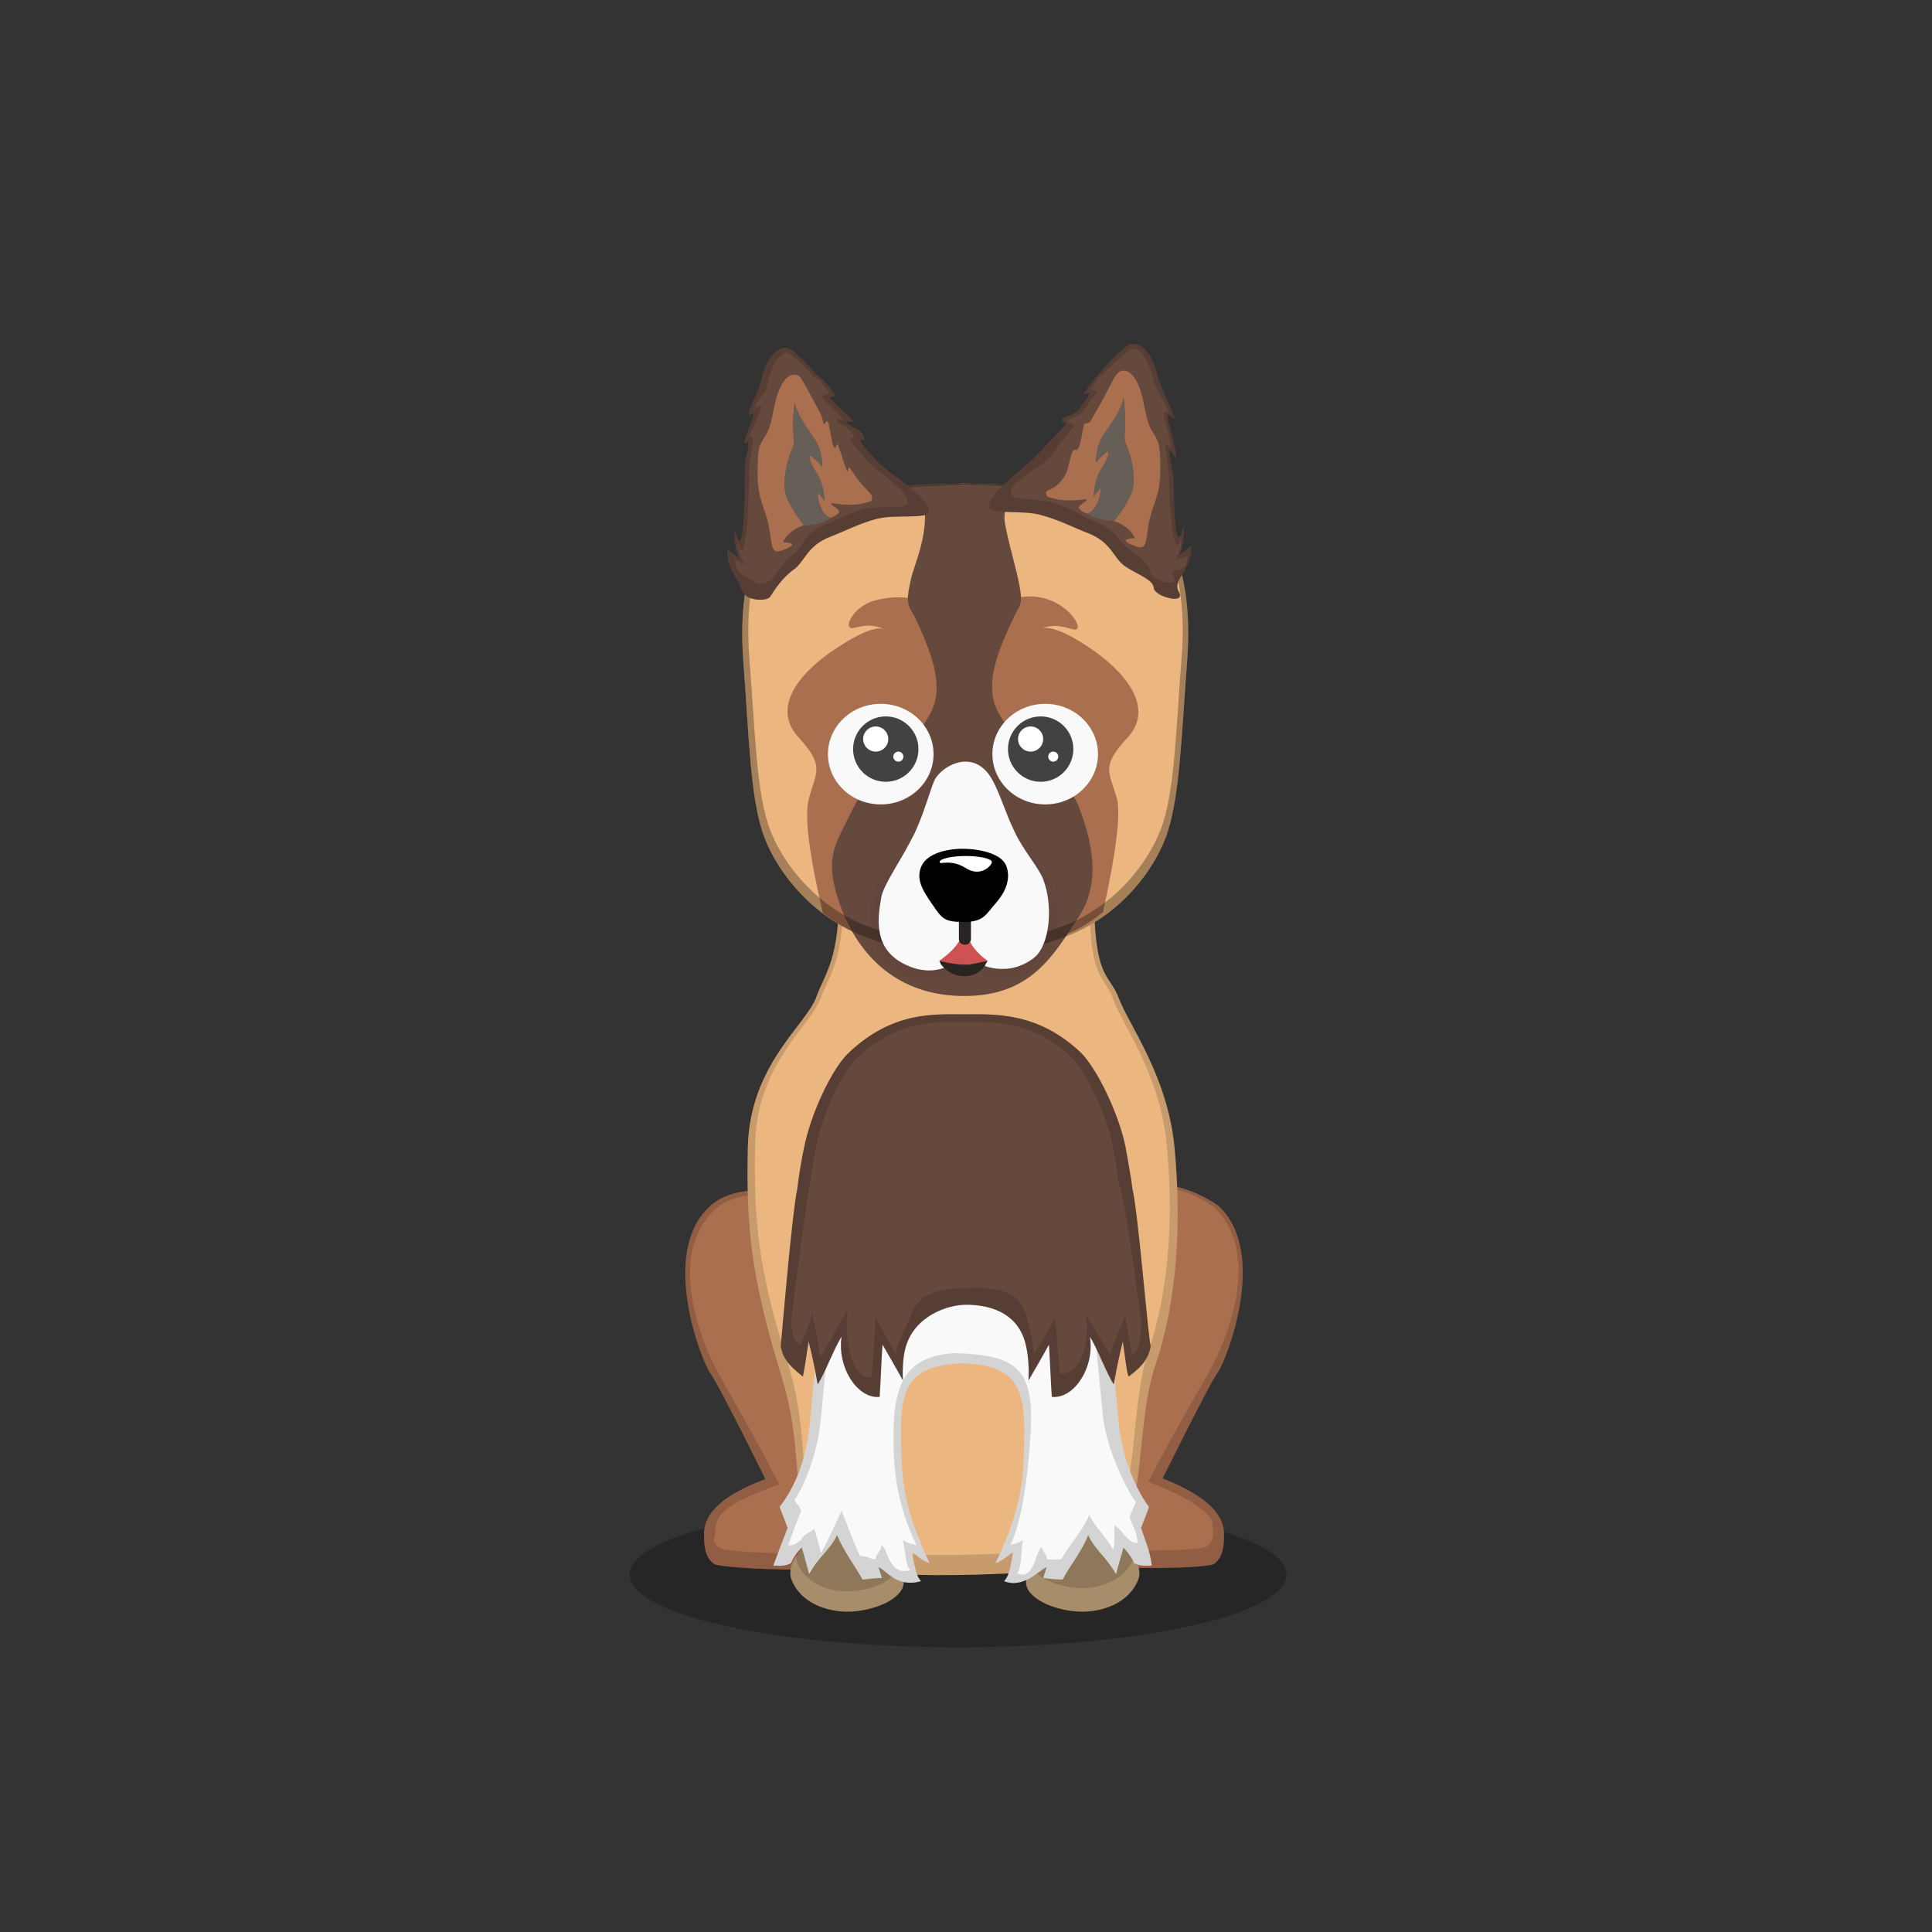 ﻿<?xml version="1.0" encoding="utf-8"?><!DOCTYPE svg PUBLIC "-//W3C//DTD SVG 1.1//EN" "http://www.w3.org/Graphics/SVG/1.1/DTD/svg11.dtd"><svg x="0" y="0" width="340px" height="340px" viewBox="0, 0, 340, 340" preserveAspectRatio="xMidYMid" font-size="0" id="a" enable-background="new 0 0 340 340" xmlns="http://www.w3.org/2000/svg" xmlns:xlink="http://www.w3.org/1999/xlink" xmlns:xml="http://www.w3.org/XML/1998/namespace" version="1.1"><rect x="0" y="0" width="340" height="340" fill="#333333" stroke="none"/><g id="b" fill="#000"><g id="c"><g transform="translate(0, 0) translate(0, 224)" id="d"><ellipse cx="168.6" cy="53.1" rx="57.8" ry="12.8" fill-opacity="0.25" id="e" /></g><g id="f"><g transform="translate(112.2, 105.4) translate(22, 133)" id="g" /><g transform="translate(127.7, 273.3) scale(1) translate(-127.7, -273.3) translate(91.5, 85.9) translate(29, 124)" id="h"><g transform="translate(24, 34) scale(-1, 1) translate(-24, -34)" id="i"><path d="M1 25.2 C1 9.7 33.1 -7.2 43.6 2.4 C52.6 10.7 44.9 29.8 43.6 31.6 C42.7 32.8 39.4 39.1 33.8 50.4 C41.1 53.1 44.6 56.3 44.6 60 C44.6 61.7 44.6 64 42.9 65.3 C41.6 66.3 15.5 67.3 14.1 64.5 C15.9 40.5 1 40.8 1 25.2 z" id="j" fill="#AA6F4F" /><path d="M1 25.2 C1 9.7 33.1 -7.2 43.6 2.4 C52.6 10.7 44.9 29.8 43.6 31.6 C42.7 32.8 39.4 39.1 33.8 50.4 C41.1 53.1 44.6 56.3 44.6 60 C44.6 61.7 44.6 64 42.9 65.3 C41.6 66.3 15.5 67.3 14.1 64.5 C15.9 40.5 1 40.8 1 25.2 z M2.3 24.6 C2.3 39.3 17.6 39 15.9 61.7 C17.2 64.3 40.8 63.5 41.9 62.5 C43.5 61.3 42.6 60.9 42.6 59.3 C42.6 55.7 38.2 53.9 31.4 51.3 C36.8 40.6 42.5 31.5 43.7 28.5 C45 25.3 51.2 10.8 42.6 2.9 C32.6 -6 2.3 10 2.3 24.6 z" opacity="0.15" id="k" /></g></g><g transform="translate(212.2, 273.3) scale(1) translate(-212.2, -273.3) translate(91.5, 85.9) translate(104, 157.5) scale(-1, 1) translate(-104, -157.5) translate(79, 123)" id="l"><g id="m"><path d="M50.1 26.5 C50.1 11 24.7 -9.5 6.1 3.3 C-2.9 11.6 4.8 30.7 6.1 32.5 C7 33.7 10.3 40 15.9 51.3 C8.7 54.1 5.1 57.3 5.1 61 C5.1 62.7 5.1 65 6.8 66.3 C8.1 67.3 32.6 67.7 34 64.9 C37.5 37.2 50.1 42.1 50.1 26.5 z" id="n" fill="#AA6F4F" /><path d="M50.1 26.5 C50.1 42.1 37.5 37.1 34 64.9 C32.6 67.7 8.1 67.3 6.8 66.3 C5.1 65 5.1 62.7 5.1 61 C5.1 57.2 8.7 54 15.9 51.4 C10.3 40 7 33.8 6.1 32.6 C4.8 30.8 -2.9 11.7 6.1 3.4 C24.7 -9.5 50.1 11 50.1 26.5 z M48.5 25.9 C48.5 11.4 24.4 -8.6 7 3.4 C-1.4 11.3 4.3 25.2 6.1 29.3 C7.9 33.4 13 41.2 18.4 51.9 C11.6 54.4 7.1 57.4 7.1 59.4 C7.1 61 6.6 62 8.1 63.2 C9.3 64.2 30.8 64.6 32.1 62 C35.3 36 48.5 40.5 48.5 25.9 z" opacity="0.15" id="o" /></g></g><g transform="translate(91.5, 85.9) translate(37, 51)" id="p"><g transform="translate(3, 0)" id="q"><path d="M61 19.7 C61 35.9 63.7 34.2 65.4 38.8 C67.1 43.4 74 52.4 75.2 65.1 C76.4 77.8 75.8 91.7 71.8 103.4 C67.8 115.1 70.7 136.2 61.1 138.9 C60.8 139 29.3 142 17.6 138.9 C5.5 135.7 11.4 122.7 6.1 105.5 C0.8 88.3 -0.2 79.6 0.1 65.1 C0.4 50.6 10.3 43.5 12.1 38.7 C13.9 33.9 16.2 32 16.2 19.6 C16.2 7.2 24.2 0.2 41.6 0.7 C46.8 0.9 61 3.4 61 19.7 z" id="r" fill="#EBB67F" /><path d="M61 19.7 C61 35.9 63.7 34.2 65.4 38.8 C67.1 43.4 74 52.4 75.2 65.1 C76.4 77.8 75.8 91.7 71.8 103.4 C67.8 115.1 70.7 136.2 61.1 138.9 C60.8 139 29.3 142 17.6 138.9 C5.5 135.7 11.4 122.7 6.1 105.5 C0.8 88.3 -0.2 79.6 0.1 65.1 C0.4 50.6 10.3 43.5 12.1 38.7 C13.9 33.9 16.2 32 16.2 19.6 C16.2 7.2 24.2 0.2 41.6 0.7 C46.8 0.9 61 3.4 61 19.7 z M60.2 20.5 C60.2 4.8 46.6 2.4 41.5 2.2 C24.6 1.7 16.9 8.5 16.9 20.4 C16.9 32.3 14.7 34.1 12.9 38.8 C11.2 43.5 1.7 50.4 1.4 64.3 C1.1 78.2 2 86.7 7.2 103.2 C12.4 119.7 6.6 132.4 18.2 135.4 C29.5 138.4 59.9 135.5 60.2 135.4 C69.5 132.8 66.8 112.4 70.5 101.2 C74.4 90 75 76.6 73.8 64.3 C72.6 52 65.9 43.3 64.4 38.9 C62.8 34.5 60.2 36.1 60.2 20.5 z" opacity="0.15" id="s" /></g></g><g transform="translate(136.1, 177.95) scale(1, 1.374) translate(-136.1, -190.2) translate(103.4, 81.6) translate(66, 147) scale(-1, 1) translate(-66, -147) translate(32, 108)" id="t"><path d="M58 67.2 C54.9 66.3 50.1 67.4 47.5 69.2 C46.3 70.1 43.1 73.1 44.9 74.9 C46.8 76.8 51.7 77.5 53.9 77.5 C56.6 77.6 62 76.9 64 73.6 C65.4 71.5 61.9 68.4 58 67.2 z" id="u" fill="#C6A67D" /><path d="M9.2 67.2 C12.3 66.3 17.1 67.4 19.7 69.2 C20.9 70.1 24.1 73.1 22.3 74.9 C20.4 76.8 15.5 77.5 13.3 77.5 C10.6 77.6 5.2 76.9 3.2 73.6 C1.8 71.5 5.3 68.4 9.2 67.2 z" id="v" fill="#C6A67D" /><path d="M58 67.2 C54.9 66.3 50.1 67.4 47.5 69.2 C46.3 70.1 43.1 73.1 44.9 74.9 C46.8 76.8 51.7 77.5 53.9 77.5 C56.6 77.6 62 76.9 64 73.6 C65.4 71.5 61.9 68.4 58 67.2 z" opacity="0.15" id="w" /><path d="M9.2 67.2 C12.3 66.3 17.1 67.4 19.7 69.2 C20.9 70.1 24.1 73.1 22.3 74.9 C20.4 76.8 15.5 77.5 13.3 77.5 C10.6 77.6 5.2 76.9 3.2 73.6 C1.8 71.5 5.3 68.4 9.2 67.2 z" opacity="0.15" id="x" /><path d="M57.6 65.7 C54.8 64.9 50.5 65.9 48.2 67.5 C47.1 68.3 44.3 71 45.9 72.6 C47.6 74.3 52 74.9 54 74.9 C56.4 75 61.2 74.4 63 71.4 C64.2 69.6 61.1 66.8 57.6 65.7 z" opacity="0.15" id="y" /><path d="M9.4 64.2 C12.3 63.3 16.9 64.4 19.3 66.2 C20.4 67.1 23.5 70.1 21.8 71.9 C20 73.8 15.4 74.5 13.3 74.5 C10.8 74.6 5.7 73.9 3.8 70.6 C2.4 68.5 5.7 65.4 9.4 64.2 z" opacity="0.15" id="z" /><path d="M2.6 66.8 C2.1 65.9 1.5 64.7 1.2 64.1 C2.9 62.5 5.8 58.5 6.5 53.5 C8 41.8 9.8 28.1 12.5 23.9 C18 15.1 28.4 24.8 33.7 24.8 C39 24.8 49.4 15.2 54.9 23.9 C57.6 28.2 59.4 41.8 60.9 53.5 C61.6 59.1 64.5 62.5 66.2 64.1 C65.9 64.7 65.2 65.9 64.8 66.8 C65.6 68.3 66.4 69.8 67.3 71.6 C65.9 71.7 65 71.6 64.2 71.3 C63.8 70.6 63.2 69.9 62.3 69.3 C61.9 70.2 61.5 71.4 61 72.7 C59.4 70.5 57.3 69.6 56.1 67.7 C54.9 69.8 52.8 71.8 51.6 73.4 C50.5 73.3 49.3 73.2 48.2 73.2 C48.4 72.7 48.6 72.3 48.8 71.8 C47.4 72.2 45.6 74.5 41.3 73.6 C42.1 73.1 42.5 71.7 42.9 69.8 C41.9 70.5 40.9 71 39.8 71.3 C42.4 67.3 44.4 63.4 44.7 58.6 C45.2 49.9 45.2 46 34 45.7 C22.8 46 22.8 49.9 23.3 58.6 C23.6 63.4 25.6 67.3 28.2 71.3 C27.1 71 26 70.4 25.1 69.8 C25.5 71.7 25.9 73.1 26.7 73.6 C23.3 74.6 20.5 72.2 19.2 71.8 C19.4 72.3 19.6 72.7 19.8 73.2 C18.7 73.3 17.5 73.4 16.4 73.4 C15.2 71.7 13 69.8 11.9 67.7 C10.7 69.6 8.7 70.5 7 72.7 C6.5 71.3 6 70.2 5.7 69.3 C4.9 69.9 4.2 70.6 3.8 71.3 C3 71.6 2.1 71.7 0.7 71.6 C1 69.8 1.9 68.3 2.6 66.8 z" id="a1" fill="#F9F9F9" /><path d="M2.6 66.8 C2.1 65.9 1.5 64.7 1.2 64.1 C2.9 62.5 5.8 58.5 6.5 53.5 C8 41.8 9.8 28.1 12.5 23.9 C18 15.1 28.4 24.8 33.7 24.8 C39 24.8 49.4 15.2 54.9 23.9 C57.6 28.2 59.4 41.8 60.9 53.5 C61.6 59.1 64.5 62.5 66.2 64.1 C65.9 64.7 65.2 65.9 64.8 66.8 C65.6 68.3 66.4 69.8 67.3 71.6 C65.9 71.7 65 71.6 64.2 71.3 C63.8 70.6 63.2 69.9 62.3 69.3 C61.9 70.2 61.5 71.4 61 72.7 C59.4 70.5 57.3 69.6 56.1 67.7 C54.9 69.8 52.8 71.8 51.6 73.4 C50.5 73.3 49.3 73.2 48.2 73.2 C48.4 72.7 48.6 72.3 48.8 71.8 C47.4 72.2 45.6 74.5 41.3 73.6 C42.1 73.1 42.5 71.7 42.9 69.8 C41.9 70.5 40.9 71 39.8 71.3 C42.4 67.3 44.4 63.4 44.7 58.6 C45.2 49.9 45.2 46 34 45.7 C22.8 46 22.8 49.9 23.3 58.6 C23.6 63.4 25.6 67.3 28.2 71.3 C27.1 71 26 70.4 25.1 69.8 C25.5 71.7 25.9 73.1 26.7 73.6 C23.3 74.6 20.5 72.2 19.2 71.8 C19.4 72.3 19.6 72.7 19.8 73.2 C18.7 73.3 17.5 73.4 16.4 73.4 C15.2 71.7 13 69.8 11.9 67.7 C10.7 69.6 8.7 70.5 7 72.7 C6.5 71.3 6 70.2 5.7 69.3 C4.9 69.9 4.2 70.6 3.8 71.3 C3 71.6 2.1 71.7 0.7 71.6 C1 69.8 1.9 68.3 2.6 66.8 z M4.6 65.4 C4 66.8 3.4 67 3.2 68.7 C4.5 68.8 4.9 68 5.6 67.7 C6 67.1 6.5 67 7.2 66.4 C7.5 67.2 7 68.3 7.5 69.6 C9 67.6 10.6 66.8 11.7 65.1 C12.7 67 15.5 69.2 16.6 70.8 C17.6 70.8 18.2 70.9 19.2 70.8 C19 70.3 20.2 69.6 20 69.2 C21.2 69.6 21.3 73.6 24.4 72.6 C23.7 72.1 23.7 70 23.4 68.3 C24.2 68.8 24.6 68.7 25.6 69 C23.2 65.4 22.3 58.4 22 54.1 C21.5 46.2 24.8 44.7 35.1 44.4 C45.3 44.7 46.5 49.5 46.1 57.4 C45.8 61.8 44.5 65.4 42.1 69 C43.1 68.7 43.6 68.9 44.5 68.3 C44 70 44 71.7 43.2 72.2 C47.1 73 47.1 69.3 48.3 69 C48.1 69.5 49.5 70.4 49.3 70.8 C50.3 70.8 51 70.3 52 70.4 C53.1 68.9 54.2 66.5 55.3 64.6 C56.4 66.3 57.4 68 58.9 70 C59.4 68.8 59.7 67.7 60.1 66.9 C60.9 67.4 62 67.6 62.4 68.3 C63.1 68.6 63.4 69.1 64.7 69 C63.9 67.4 63.2 66 62.4 64.6 C62.8 63.8 63.3 63.7 63.6 63.2 C62.1 61.7 59.5 57.6 58.9 52.5 C57.5 41.8 55.9 29.4 53.4 25.5 C48.4 17.6 38.9 26.3 34.1 26.3 C29.3 26.3 19.8 17.5 14.8 25.5 C12.3 29.3 10.7 41.8 9.3 52.5 C8.6 57 5 62 3.5 63.5 C3.8 64 4.2 64.6 4.6 65.4 z" opacity="0.15" id="b1" /><path d="M4.1 23.4 C4.4 21.6 4.9 19.8 5.3 18.1 C6.4 13.9 10.3 8 13.2 5.9 C20.9 0.6 28.6 1 33.8 1 C39 1 46.3 0.6 54 5.9 C57 7.9 60.8 13.9 61.9 18.1 C62.4 19.8 62.8 21.6 63.1 23.4 C64 26.4 65.8 41.9 66 43.5 C65.6 45.4 63.8 46.4 62.1 47.4 C61.9 46.8 61.5 44.8 61.1 42.9 C60.5 44.6 60 46.3 59.5 48.4 C58.3 47.1 56.5 43.6 55.3 42.3 C56.1 46.2 52.5 50.3 48.6 50 C48.4 47.8 48.3 45.5 48.1 43.3 C46.9 44.8 45.7 46.3 44.5 47.9 C44.6 46.6 44.5 44.8 44 43.6 C42.4 39.6 36.6 38.2 33.4 38.2 C30.2 38.2 24.1 38.8 22.8 43.6 C22.4 44.9 22.3 46.6 22.4 47.9 C21.2 46.4 20 44.9 18.8 43.3 C18.6 45.5 18.5 47.8 18.3 50 C14.3 50.3 10.7 46.1 11.6 42.3 C10.4 43.6 8.6 47.1 7.4 48.4 C6.9 46.4 6.4 44.6 5.8 42.9 C5.4 44.9 5.1 46.9 4.8 47.4 C3.1 46.5 1.3 45.4 0.9 43.5 C1.4 42 3.1 26.4 4.1 23.4 z" id="c1" fill="#66493D" /><path d="M4.1 23.4 C4.4 21.6 4.9 19.8 5.3 18.1 C6.4 13.9 10.3 8 13.2 5.9 C20.9 0.6 28.6 1 33.8 1 C39 1 46.3 0.6 54 5.9 C57 7.9 60.8 13.9 61.9 18.1 C62.4 19.8 62.8 21.6 63.1 23.4 C64 26.4 65.8 41.9 66 43.5 C65.6 45.4 63.8 46.4 62.1 47.4 C61.9 46.8 61.5 44.8 61.1 42.9 C60.5 44.6 60 46.3 59.5 48.4 C58.3 47.1 56.5 43.6 55.3 42.3 C56.1 46.2 52.5 50.3 48.6 50 C48.4 47.8 48.3 45.5 48.1 43.3 C46.9 44.8 45.7 46.3 44.5 47.9 C44.6 46.6 44.5 44.8 44 43.6 C42.4 39.6 36.6 38.2 33.4 38.2 C30.2 38.2 24.1 38.8 22.8 43.6 C22.4 44.9 22.3 46.6 22.4 47.9 C21.2 46.4 20 44.9 18.8 43.3 C18.6 45.5 18.5 47.8 18.3 50 C14.3 50.3 10.7 46.1 11.6 42.3 C10.4 43.6 8.6 47.1 7.4 48.4 C6.9 46.4 6.4 44.6 5.8 42.9 C5.4 44.9 5.1 46.9 4.8 47.4 C3.1 46.5 1.3 45.4 0.9 43.5 C1.4 42 3.1 26.4 4.1 23.4 z M6.5 22.6 C5.2 25.1 2.9 39 2.5 40.5 C2.9 42.2 2.5 43.8 4.1 44.6 C4.4 44.1 5 41.3 5.4 39.5 C6 41.1 7.5 42.8 8 44.6 C9.1 43.4 11.2 40.7 12.3 39.5 C11.5 43 13.2 47.3 16.9 47 C17.1 45 17.5 41.9 17.7 39.9 C18.8 41.4 20.4 43.2 21.5 44.6 C21.4 43.4 22.3 41.1 22.7 39.9 C23.9 35.5 30.5 36.1 33.5 36.1 C36.5 36.1 41.8 36.2 43.3 39.9 C43.8 41 45.8 43.4 45.7 44.6 C46.8 43.1 48.2 41.3 49.3 39.9 C49.5 41.9 49.8 45.5 50 47.5 C53.6 47.8 54.9 42.4 54.2 38.8 C55.3 40 57.9 43.7 59 44.9 C59.5 43 60 40.8 60.5 39.2 C60.9 40.9 62.3 42.8 62.5 43.4 C64.1 42.5 63.8 42.2 64.2 40.5 C64 39 61.6 25.3 60.8 22.6 C60.5 20.9 60.2 19.3 59.7 17.7 C58.7 13.8 55.2 8.3 52.4 6.5 C45.2 1.6 38.5 2 33.8 2 C29.1 2 21.9 1.6 14.9 6.5 C12.2 8.4 8.7 13.8 7.6 17.7 C7.2 19.3 6.8 20.9 6.5 22.6 z" opacity="0.15" id="d1" /></g></g><g transform="translate(169.6, 173.6) scale(0.885) translate(-169.6, -173.6)" id="e1"><g transform="translate(86.9, 73.1) translate(38, 0)" id="f1"><g id="g1"><path d="M67 2.2 C73.4 3.6 81.6 6.5 84.5 10.5 C87.4 14.5 90.2 22.1 89.1 36.2 C88 50.3 87.7 63.3 84.9 70.8 C82.1 78.3 75 87 64.4 90.8 C57.6 93.3 51.2 94.5 45.2 94.6 C44.9 94.6 44.8 94.6 44.7 94.6 C38.7 94.5 32.3 93.2 25.5 90.8 C15 87 7.8 78.2 5 70.7 C2.2 63.2 2 50.4 0.9 36.3 C-0.2 22.2 2.6 14.7 5.5 10.6 C8.4 6.5 16.6 3.6 23 2.3 C27.2 1.4 34.4 0.8 44.7 0.5 C55.5 0.7 62.8 1.3 67 2.2 z" id="h1" fill="#EBB67F" /><path d="M72.4 85.7 C70 87.7 67.2 89.4 63.9 90.6 C57.1 93.1 50.7 94.3 44.7 94.4 C44.6 94.4 44.5 94.4 44.5 94.4 C44.4 94.4 44.3 94.4 44.3 94.4 C38.3 94.3 31.9 93 25.1 90.6 C21.8 89.4 19.1 87.8 16.7 85.9 C13.9 74 13 66.5 13.9 63.2 C15.3 57.8 17.2 56.8 11.8 50.9 C6.4 45 12 38 19.6 33.1 C24.6 29.8 27.9 28.7 29.3 29.6 C26.3 28.2 24.3 28.9 22.8 29.2 C20.5 29.7 22.5 24.9 27.2 23.7 C31.9 22.5 36 23.2 38.1 25.2 C40.2 27.2 41.4 28.8 43.6 28.7 C43.7 28.7 43.9 28.7 44 28.7 C43.7 28.7 43.9 28.7 44.5 28.7 C45.1 28.7 45.3 28.7 45 28.7 C45.1 28.7 45.2 28.7 45.4 28.7 C47.6 28.8 48.9 27.4 51.1 25.4 C53.2 23.4 57.4 22 61.9 23.7 C66.4 25.4 68.8 30 66.5 29.5 C65 29.2 62.8 28.1 59.8 29.5 C61.2 28.6 64.5 29.7 69.5 33 C77 38 82.7 45.1 77.3 51 C71.8 56.9 73.7 57.8 75.2 63.3 C75.9 66.4 75 73.9 72.4 85.7 z" id="i1" fill="#AA6F4F" /><path d="M56.9 1 C57.3 1.3 53.2 1.7 52.8 7 C52.6 8.7 55.1 17.3 55.5 19.4 C56.7 24.8 55.9 24.4 54.6 27.2 C50.2 36.4 49 41.7 51.9 46.6 C53.8 49.8 57.2 53.4 62 57.4 C64.9 60.2 66.8 62.7 67.6 64.8 C69.5 69.9 72.6 79 67.6 86.6 C62.6 94.2 58.2 102.4 44.8 102.4 C31.4 102.4 23.8 94.2 20.3 84.8 C16.8 75.4 19 72.6 21.7 67.1 C23.4 63.6 24.8 60.8 28.6 57.5 C32.4 54.2 35.9 50 37.8 46.7 C40.6 41.8 39.4 36.5 35.1 27.3 C33.7 24.5 33 24.9 34.2 19.5 C34.8 16.9 37 12.2 37 7.1 C37 2 32.6 1.2 32.9 1 C33.8 0.9 37.8 0.5 44.8 0.5 C51.8 0.5 55.9 0.9 56.9 1 z" id="j1" fill="#66493D" /><path d="M67 2.2 C73.4 3.6 81.6 6.5 84.5 10.5 C87.4 14.5 90.2 22.1 89.1 36.2 C88 50.3 87.7 63.3 84.9 70.8 C82.1 78.3 75 87 64.4 90.8 C57.6 93.3 51.2 94.5 45.2 94.6 C44.9 94.6 44.8 94.6 44.7 94.6 C38.7 94.5 32.3 93.2 25.5 90.8 C15 87 7.8 78.2 5 70.7 C2.2 63.2 2 50.4 0.9 36.3 C-0.2 22.2 2.6 14.7 5.5 10.6 C8.4 6.5 16.6 3.6 23 2.3 C27.2 1.4 34.4 0.8 44.7 0.5 C55.5 0.7 62.8 1.3 67 2.2 z M66.4 2.4 C62.3 1.5 55.2 0.9 44.7 0.7 C34.7 1 27.7 1.6 23.6 2.5 C17.4 3.8 9.4 6.6 6.6 10.6 C3.8 14.6 1 21.9 2.1 35.6 C3.2 49.3 3.4 61.8 6.1 69.1 C8.8 76.4 15.8 85 26 88.7 C32.6 91 38.8 92.3 44.7 92.4 C44.8 92.4 44.9 92.4 45.2 92.4 C51 92.3 57.3 91.1 63.9 88.7 C74.2 85 81.1 76.5 83.9 69.2 C86.7 61.9 86.9 49.2 88 35.5 C89.1 21.8 86.3 14.4 83.5 10.5 C80.7 6.6 72.6 3.8 66.4 2.4 z" fill-opacity="0.3" id="k1" /></g></g><g transform="translate(141.7, 87.3) rotate(3, 0, 0) scale(0.9) translate(-126.7, -96.3) translate(79.6, 51.2) translate(16, 0)" id="l1"><g transform="translate(31.562, 28.5) scale(-1, 1) translate(-31.562, -28.5) translate(9.062, 0)" id="m1"><path d="M0.2 35 C-0.4 31.9 9.6 27.1 12.5 24 C13.3 23.1 18 19.1 15.2 19.8 C15.6 17.3 18.1 17.5 19.3 16.2 C19.9 15.5 17.3 16.4 18 15.7 C18.5 15.1 22.7 11.7 23.1 11.1 C23.8 10.2 21.7 10.9 22.2 10.2 C26 5.5 25.5 7.2 27.3 5.2 C28.7 3.7 31 1.7 32.1 0.9 C34.5 -0.8 37.7 1.8 38.7 7.9 C38.9 9.5 40.7 13.5 41 15.1 C41.3 16.5 39.9 14.5 40 15.6 C40.1 16.9 42.6 23 41.3 21.8 C40 20.6 41.4 25.2 41.3 26.9 C41.1 31 40 50.1 42.8 41.1 C42.8 43.7 42.4 46.3 41 48.2 C41.6 46.8 43.2 46.6 44.2 45.5 C44.2 49.8 41.6 51.6 40.9 53.6 C40.7 54.2 40.4 54.8 39.7 55.4 C38.5 56.6 34.8 56.5 34.2 55.5 C33.3 53.9 31.7 51.1 29.3 49.2 C26.9 47.3 26.7 43.7 21.3 41.4 C18.8 40.3 15.4 38.3 11.7 37.1 C7.7 35.8 0.5 36.6 0.2 35 z" id="n1" fill="#66493D" /><path d="M0.2 35 C-0.4 31.9 9.6 27.1 12.5 24 C13.3 23.1 18 19.1 15.2 19.8 C15.6 17.3 18.1 17.5 19.3 16.2 C19.9 15.5 17.3 16.4 18 15.7 C18.5 15.1 22.7 11.7 23.1 11.1 C23.8 10.2 21.7 10.9 22.2 10.2 C26 5.5 25.5 7.2 27.3 5.2 C28.7 3.7 31 1.7 32.1 0.9 C34.5 -0.8 37.7 1.8 38.7 7.9 C38.9 9.5 40.7 13.5 41 15.1 C41.3 16.5 39.9 14.5 40 15.6 C40.1 16.9 42.6 23 41.3 21.8 C40 20.6 41.4 25.2 41.3 26.9 C41.1 31 40 50.1 42.8 41.1 C42.8 43.7 42.4 46.3 41 48.2 C41.6 46.8 43.2 46.6 44.2 45.5 C44.2 49.8 41.6 51.6 40.9 53.6 C40.7 54.2 40.4 54.8 39.7 55.4 C38.5 56.6 34.8 56.5 34.2 55.5 C33.3 53.9 31.7 51.1 29.3 49.2 C26.9 47.3 26.7 43.7 21.3 41.4 C18.8 40.3 15.4 38.3 11.7 37.1 C7.7 35.8 0.5 36.6 0.2 35 z M5 33.3 C5.3 34.7 11.4 34 14.7 35.1 C17.8 36.2 20.7 37.9 22.8 38.9 C27.4 40.9 27.5 44.1 29.6 45.8 C31.6 47.5 33 49.9 33.7 51.3 C34.2 52.2 36.9 53.3 37.9 52.3 C38.5 51.8 42.4 51.2 42.4 47.5 C41.6 48.5 40.1 48.1 39.6 49.3 C40.8 47.6 41.9 46.2 41.9 43.9 C39.5 51.8 40.1 30.7 40.3 27.1 C40.4 25.6 39.2 19.3 40.3 20.4 C41.4 21.5 38.4 15 38.3 13.8 C38.2 12.8 39.9 14.7 39.6 13.5 C39.3 12.1 37.6 10.8 37.4 9.4 C36.6 4 34.5 0.3 32.4 1.8 C31.5 2.5 28.9 4.6 27.7 5.9 C26.2 7.7 26.9 5.4 23.7 9.6 C23.3 10.2 25.5 10.2 24.9 11 C24.6 11.5 20.7 14.9 20.2 15.4 C19.6 16 22 15.3 21.5 15.9 C20.5 17 17.9 17.3 17.6 19.5 C20 18.9 15.8 22.8 15.1 23.6 C13 26.3 4.5 30.5 5 33.3 z" opacity="0.15" id="o1" /><path d="M15.1 33.9 C13 33.2 12.7 33.4 12.9 32.2 C13 31.5 15.6 29.8 17.9 26.4 C18.7 25.2 18.3 27.9 18.9 26.4 C19.7 24.6 20.5 22.2 21 21.3 C21.6 20.3 21.1 23.1 22.1 21.3 C22.3 20.9 23.1 17 23.4 16.4 C24 15.3 24.1 17.7 24.5 16.4 C25 14.5 25.7 13.7 26.8 11.9 C28.2 9.6 29.9 6.6 30.5 6.4 C32.8 5.4 34.5 8.4 35.2 11.9 C35.9 15.4 35.8 17.6 37.1 20 C38.4 22.4 38.7 22.5 38.4 28.5 C38.1 34.5 36.2 35.9 35.2 40.4 C34.2 44.9 34.5 46.3 31.4 44.8 C29.3 43.8 29.5 43.3 32 43.3 C31.2 41.3 29.4 39.8 26.7 39 C22.7 37.8 18.4 36.5 20.6 35.2 C22.1 34.3 22.2 34 21 34.2 C18.5 34.4 16.5 34.3 15.1 33.9 z" id="p1" fill="#AA6F4F" /><path d="M21.8 37.4 C22.8 37.1 23.5 36.3 24.1 35.1 C24.7 33.9 24.9 32.8 24.9 31.9 L23.3 33.7 C23.6 31.1 24.3 29.1 25.4 27.6 C26.5 26.1 27.1 24.9 27.1 23.8 C25.6 24.8 24.7 25.5 24.4 26.1 C24 26.9 24.3 22.6 26.2 20.2 C28.1 17.8 30.8 14.3 31 12.2 C31.6 18.3 30.3 21.1 31 22.5 C31.7 23.8 33.2 30.2 31.7 33.3 C30.7 35.4 29.3 37.4 27.5 39.4 C26.6 39.3 25.6 39.1 24.4 38.8 C23.3 38.4 22.4 38 21.8 37.4 z" id="q1" fill="#66493D" /><path d="M21.8 37.4 C22.8 37.1 23.5 36.3 24.1 35.1 C24.7 33.9 24.9 32.8 24.9 31.9 L23.3 33.7 C23.6 31.1 24.3 29.1 25.4 27.6 C26.5 26.1 27.1 24.9 27.1 23.8 C25.6 24.8 24.7 25.5 24.4 26.1 C24 26.9 24.3 22.6 26.2 20.2 C28.1 17.8 30.8 14.3 31 12.2 C31.6 18.3 30.3 21.1 31 22.5 C31.7 23.8 33.2 30.2 31.7 33.3 C30.7 35.4 29.3 37.4 27.5 39.4 C26.6 39.3 25.6 39.1 24.4 38.8 C23.3 38.4 22.4 38 21.8 37.4 z" id="r1" fill="#665F57" /></g></g><g transform="translate(197.7, 86.3) rotate(-3, 0, 0) scale(0.9) translate(-212.7, -95.3) translate(105.8, 50.2) translate(104, 29) scale(-1, 1) translate(-104, -29) translate(81, 0)" id="s1"><g transform="translate(22.812, 29) scale(-1, 1) translate(-22.812, -29) translate(0.312, 0)" id="t1"><path d="M0.2 35 C-0.4 31.9 8.7 26.6 11.7 23.5 C13.1 22 15.5 19.9 17.8 17.7 C18.6 17 16.6 17 17.3 16.3 C18 15.5 19 15.9 20.3 14.9 C21.6 13.9 23.3 11.6 23.6 11 C23.9 10.5 22 11.5 22.3 11 C24.5 7.6 30.1 2.5 32.2 1 C34.6 -0.7 37.8 1.9 38.8 8 C39 9.4 41.5 15.4 42 17.1 C42.4 18.5 40.3 15.5 40.5 17.1 C40.9 19.9 41.9 24 42 25.9 C42.1 27.3 40.6 23.3 40.5 24.9 C40.5 25.9 41.2 29.8 41.1 31.9 C40.8 38.6 40.7 48.2 42.8 41.3 C42.8 43.9 42.4 46.5 41 48.4 C41.6 47 43.2 46.8 44.2 45.7 C44.2 51.4 39.5 52.8 41 55.8 C42.5 58.8 35.5 56.5 35.5 54.6 C35.5 52.7 31.7 51.3 29.3 49.4 C26.9 47.5 26.7 43.9 21.3 41.6 C18.8 40.5 15.4 38.5 11.7 37.3 C7.7 35.8 0.5 36.6 0.2 35 z" id="u1" fill="#66493D" /><path d="M0.2 35 C-0.4 31.9 8.7 26.6 11.7 23.5 C13.1 22 15.5 19.9 17.8 17.7 C18.6 17 16.6 17 17.3 16.3 C18 15.5 19 15.9 20.3 14.9 C21.6 13.9 23.3 11.6 23.6 11 C23.9 10.5 22 11.5 22.3 11 C24.5 7.6 30.1 2.5 32.2 1 C34.6 -0.7 37.8 1.9 38.8 8 C39 9.4 41.5 15.4 42 17.1 C42.4 18.5 40.3 15.5 40.5 17.1 C40.9 19.9 41.9 24 42 25.9 C42.1 27.3 40.6 23.3 40.5 24.9 C40.5 25.9 41.2 29.8 41.1 31.9 C40.8 38.6 40.7 48.2 42.8 41.3 C42.8 43.9 42.4 46.5 41 48.4 C41.6 47 43.2 46.8 44.2 45.7 C44.2 51.4 39.5 52.8 41 55.8 C42.5 58.8 35.5 56.5 35.5 54.6 C35.5 52.7 31.7 51.3 29.3 49.4 C26.9 47.5 26.7 43.9 21.3 41.6 C18.8 40.5 15.4 38.5 11.7 37.3 C7.7 35.8 0.5 36.6 0.2 35 z M5.1 32.3 C5.4 33.7 11.1 33.4 14.7 34.8 C18 35.9 20.8 38.2 23.1 39.2 C28 41.3 28.1 43.8 30.3 45.6 C32.5 47.3 35 49.5 35 51.2 C35 52.9 41.3 55 40 52.3 C38.6 49.6 43.3 52.8 43.3 47.7 C42.4 48.7 40.6 48 40.1 49.3 C41.4 47.6 42.1 46.2 42.1 43.9 C40.2 50.1 39.8 36.8 40.1 30.8 C40.2 28.9 39.7 24.4 39.7 23.5 C39.8 22.1 41.1 24.7 41 23.5 C40.9 21.8 40.1 19.3 39.7 16.7 C39.5 15.3 41 16.6 40.6 15.3 C40.1 13.8 38.1 10.4 37.9 9.2 C37 3.7 34.9 0.4 32.7 2 C30.8 3.4 26 6.8 24 9.9 C23.7 10.4 25.5 10.2 25.2 10.6 C24.9 11.1 22.3 14.5 21.2 15.4 C20 16.3 19.1 15.9 18.5 16.7 C17.9 17.3 20.4 17.5 19.7 18.1 C17.6 20.1 15.4 23.2 14.1 24.5 C11.5 27.2 4.6 29.5 5.1 32.3 z" opacity="0.15" id="v1" /><path d="M15.1 33.9 C13 33.2 12.7 33.4 12.9 32.2 C13 31.6 15.1 32 17.3 28.6 C18.1 27.4 18.4 25.1 19.1 23.7 C19.6 22.6 20 23.9 20.6 22.7 C21.1 21.7 21.8 18.2 22 17.8 C22.4 17 22.9 18 23.6 16.9 C24.6 15.2 25.5 14 26.7 12 C28 9.8 29.5 6.9 30.4 6.5 C32.7 5.5 34.4 8.5 35.1 12 C35.8 15.5 35.7 17.7 37 20.1 C38.3 22.5 38.6 22.6 38.3 28.6 C38 34.6 36.1 36 35.1 40.5 C34.1 45 34.4 46.4 31.3 44.9 C29.2 43.9 29.4 43.4 31.9 43.4 C31.1 41.4 29.3 39.9 26.6 39.1 C22.6 37.9 18.3 36.6 20.5 35.3 C22 34.4 22.1 34.1 20.9 34.3 C18.5 34.4 16.5 34.3 15.1 33.9 z" id="w1" fill="#AA6F4F" /><path d="M21.8 37.4 C22.8 37.1 23.5 36.3 24.1 35.1 C24.7 33.9 24.9 32.8 24.9 31.9 L23.3 33.7 C23.6 31.1 24.3 29.1 25.4 27.6 C26.5 26.1 27.1 24.9 27.1 23.8 C25.6 24.8 24.7 25.5 24.4 26.1 C24 26.9 24.3 22.6 26.2 20.2 C28.1 17.8 30.8 14.3 31 12.2 C31.6 18.3 30.3 21.1 31 22.5 C31.7 23.8 33.2 30.2 31.7 33.3 C30.7 35.4 29.3 37.4 27.5 39.4 C26.6 39.3 25.6 39.1 24.4 38.8 C23.3 38.4 22.4 38 21.8 37.4 z" id="x1" fill="#66493D" /><path d="M21.8 37.4 C22.8 37.1 23.5 36.3 24.1 35.1 C24.7 33.9 24.9 32.8 24.9 31.9 L23.3 33.7 C23.6 31.1 24.3 29.1 25.4 27.6 C26.5 26.1 27.1 24.9 27.1 23.8 C25.6 24.8 24.7 25.5 24.4 26.1 C24 26.9 24.3 22.6 26.2 20.2 C28.1 17.8 30.8 14.3 31 12.2 C31.6 18.3 30.3 21.1 31 22.5 C31.7 23.8 33.2 30.2 31.7 33.3 C30.7 35.4 29.3 37.4 27.5 39.4 C26.6 39.3 25.6 39.1 24.4 38.8 C23.3 38.4 22.4 38 21.8 37.4 z" id="y1" fill="#665F57" /></g></g><g id="z1"><g transform="translate(96.6, 65.5) translate(55, 59)" id="a2"><g transform="translate(0, 4)" id="b2"><g opacity="0.15" transform="translate(0, 1)" id="c2"><path d="M18.3 38.8 C14.7 42.1 10.7 42.8 6.5 40.8 C0.1 37.8 -0.1 31.7 0.7 27.2 C1.4 23.5 6.2 19.9 8.8 14.6 C10.9 10 11.4 8.6 12.8 4.7 C14.2 0.8 19.4 -1.6 22.8 4.1 C24.5 7 25.2 9.9 27.1 13.8 C28.8 17.5 33.6 21.5 34.5 23.9 C36.4 28.8 35.2 35.7 32.7 38.7 C31.8 39.8 29 41.6 26 41.6 C23.2 41.7 20.6 40.7 18.3 38.8 z" stroke="#000000" stroke-width="2" opacity="0.15" id="d2" /></g><path d="M18.3 38.8 C14.7 42.1 10.7 42.8 6.5 40.8 C0.1 37.8 0.8 31.9 1.6 27.4 C2 24.9 5.7 19.8 8.3 14.5 C10.4 9.9 11.6 5 12.4 3.7 C14.3 0.8 20.1 -2 23.5 3.7 C25.2 6.6 26.2 10.4 28.1 14.3 C29.8 18 32.9 21.4 33.8 23.8 C35.7 28.7 35.2 35.7 32.7 38.7 C31.8 39.8 29 41.6 26 41.6 C23.2 41.7 20.6 40.7 18.3 38.8 z" id="e2" fill="#F9F9F9" /></g></g><g transform="translate(169.6, 170.1) scale(1.2) translate(-169.6, -164.1) translate(110.3, 78.5) translate(55, 75)" id="f2"><g id="g2"><path d="M8.3 9.3 C6.7 8.2 5.3 6.6 4.7 4.7 C4.5 4.6 4.4 4.6 4.4 4.6 C4.4 4.6 4.3 4.6 4.1 4.7 C3.6 6.6 1.8 8.2 0.2 9.3 C1.7 9.9 4.4 10 4.4 10 C4.4 10 6.8 10 8.3 9.3 z" id="h2" fill="#CE5253" /><path d="M0.3 9.3 C0.3 9.3 0.5 9.3 0.7 9.4 C0.9 9.4 1.3 9.5 1.7 9.6 C2.5 9.7 3.4 9.9 4.3 9.9 C4.5 9.9 4.7 9.9 5 9.9 C5.2 9.9 5.4 9.9 5.6 9.8 C5.8 9.8 6 9.7 6.2 9.7 C6.4 9.7 6.6 9.6 6.8 9.6 C7.2 9.5 7.5 9.4 7.8 9.4 C8.1 9.3 8.2 9.3 8.2 9.3 C8.2 9.3 8.2 9.4 8 9.7 C7.9 9.9 7.7 10.3 7.4 10.6 C7.1 10.9 6.6 11.3 6.1 11.5 C5.5 11.7 4.9 11.9 4.2 11.8 C2.9 11.8 1.7 11.1 1.1 10.5 C0.8 10.2 0.5 9.9 0.4 9.6 C0.4 9.5 0.3 9.3 0.3 9.3 z" id="i2" fill="#282421" /><path d="M4.5 6.6 C3.9 6.6 3.5 6.2 3.5 5.6 L3.5 1.7 C3.5 1.1 3.9 0.7 4.5 0.7 C5.1 0.7 5.5 1.1 5.5 1.7 L5.5 5.6 C5.5 6.2 5.1 6.6 4.5 6.6 z" id="j2" fill="#282421" /></g></g><g transform="translate(169.6, 155.5) scale(0.8) translate(-169.6, -155.5) translate(86.6, 93.7) translate(71, 50)" id="k2"><g id="l2"><path d="M11.7 0.2 C15.7 0.2 21.4 1.3 22.6 4.5 C23.8 7.8 22.3 11.1 19.9 13.8 C17.5 16.5 17 18.4 12 18.4 C7 18.4 6.6 17.5 4.1 13.9 C1.6 10.3 0.1 7.6 1.5 4.5 C2.9 1.4 7.7 0.2 11.7 0.2 z" id="m2" /><path d="M12.5 5 C16.3 7.4 19 4.3 19 3.5 C19 2.7 16.1 2 12.5 2 C8.9 2 6 2.7 6 3.5 C6 4.3 8.7 2.6 12.5 5 z" id="n2" fill="#FFF" /></g></g><g transform="translate(112, 66.4) translate(30, 41)" id="o2"><g id="p2"><ellipse cx="11.1" cy="20" rx="10.5" ry="10" id="q2" fill="#F9F9F9" /><circle cx="12.1" cy="19" r="6.5" id="r2" fill="#424242" /><circle cx="10.1" cy="17" r="2.5" id="s2" fill="#FFF" /><circle cx="14.6" cy="20.5" r="1" id="t2" fill="#FFF" /><path d="M6.5 4.2 C4.5 6.7 6.1 10 8.5 9.3 C10.9 8.5 16 7.2 16.9 5.7 C17.8 4.2 17.1 -0.1 14.2 0.6 C11.3 1.3 8.5 1.8 6.5 4.2 z" id="u2" fill="#AA6F4F" /></g></g><g transform="translate(105.7, 66.4) translate(69, 41)" id="v2"><g id="w2"><ellipse cx="11.1" cy="20" rx="10.5" ry="10" id="x2" fill="#F9F9F9" /><circle cx="10.2" cy="19" r="6.5" id="y2" fill="#424242" /><circle cx="8.2" cy="17" r="2.5" id="z2" fill="#FFF" /><circle cx="12.7" cy="20.5" r="1" id="a3" fill="#FFF" /><path d="M15.5 4.2 C17.5 6.7 15.9 10 13.5 9.3 C11.1 8.5 6 7.2 5.1 5.7 C4.2 4.2 4.9 -0.1 7.8 0.6 C10.7 1.3 13.5 1.8 15.5 4.2 z" id="b3" fill="#AA6F4F" /></g></g></g></g></g></g><defs><g transform="translate(17.095, 0.801) translate(-135.295, -293.601)" id="c3" fill="#000"><path d="M118.2 302.7 C118.4 307.4 132.5 311.2 149.8 311.2 C167.1 311.2 181.2 307.4 181.4 302.7 C181.4 307.5 181.4 310.1 181.4 310.5 C181.4 315.3 167.3 319.1 149.8 319.1 C132.3 319.1 118.2 315.2 118.2 310.5 L118.2 302.7 L118.2 302.7 z" fill-opacity="0.453" id="d3" fill="#593001" /><path d="M118.7 301.7 C118.9 306.4 133 310.2 150.3 310.2 C167.6 310.2 181.7 306.4 181.9 301.7 C181.9 306.5 181.9 309.1 181.9 309.5 C181.9 314.3 167.8 318.1 150.3 318.1 C132.8 318.1 118.7 314.2 118.7 309.5 L118.7 301.7 L118.7 301.7 z" id="e3" fill="#DA8113" /><linearGradient x1="46.054" y1="-118.693" x2="45.466" y2="-118.693" gradientUnits="userSpaceOnUse" gradientTransform="matrix(117.135, 0, 0, 28.463, -5208.417, 3687.795)" id="f3"><stop offset="0%" stop-color="#D9952A" stop-opacity="1" /><stop offset="6.439%" stop-color="#CA7519" stop-opacity="1" /><stop offset="30.54%" stop-color="#E3AD3A" stop-opacity="1" /><stop offset="51.05%" stop-color="#FFEC91" stop-opacity="1" /><stop offset="68.8%" stop-color="#E9BD44" stop-opacity="1" /><stop offset="86.24%" stop-color="#FFED6C" stop-opacity="1" /><stop offset="93.87%" stop-color="#F2D353" stop-opacity="1" /><stop offset="100%" stop-color="#F2B947" stop-opacity="1" /></linearGradient><path d="M118.2 301.6 C118.4 306.1 132.7 309.7 150.3 309.7 C167.9 309.7 182.2 306.1 182.4 301.6 C182.4 306.2 182.4 308.7 182.4 309 C182.4 313.5 168 317.2 150.3 317.2 C132.6 317.2 118.2 313.5 118.2 309 L118.2 301.6 L118.2 301.6 z" id="g3" style="fill:url(#f3)" /><linearGradient x1="45.491" y1="-117.955" x2="45.941" y2="-117.59" gradientUnits="userSpaceOnUse" gradientTransform="matrix(115.425, 0, 0, 29.925, -5125.077, 3826.124)" id="h3"><stop offset="0%" stop-color="#F4E072" stop-opacity="1" /><stop offset="100%" stop-color="#DB9427" stop-opacity="1" /></linearGradient><ellipse cx="150.3" cy="301.5" rx="31.6" ry="8.2" id="i3" style="fill:url(#h3)" /><linearGradient x1="45.466" y1="-126.007" x2="46.054" y2="-126.007" gradientUnits="userSpaceOnUse" gradientTransform="matrix(117.135, 0, 0, 18.622, -5208.417, 2651.479)" id="j3"><stop offset="0%" stop-color="#D9952A" stop-opacity="1" /><stop offset="6.439%" stop-color="#CA7519" stop-opacity="1" /><stop offset="30.54%" stop-color="#E3AD3A" stop-opacity="1" /><stop offset="51.05%" stop-color="#FFEC91" stop-opacity="1" /><stop offset="68.8%" stop-color="#E9BD44" stop-opacity="1" /><stop offset="86.24%" stop-color="#FFED6C" stop-opacity="1" /><stop offset="93.87%" stop-color="#F2D353" stop-opacity="1" /><stop offset="100%" stop-color="#F2B947" stop-opacity="1" /></linearGradient><path d="M119.2 299.9 C119 300.2 118.9 300.6 118.9 301 C118.9 305.5 132.9 309.2 150.3 309.2 C167.7 309.2 181.7 305.5 181.7 301 C181.7 300.6 181.6 300.3 181.4 299.9 C182 300.5 182.4 301.2 182.4 301.9 C182.4 306.4 168 310.1 150.3 310.1 C132.6 310.1 118.2 306.4 118.2 301.9 C118.2 301.3 118.6 300.6 119.2 299.9 z" id="k3" style="fill:url(#j3)" /><linearGradient x1="45.196" y1="-121.59" x2="45.375" y2="-120.676" gradientUnits="userSpaceOnUse" gradientTransform="matrix(101.745, 0, 0, 23.94, -4458.332, 3199.41)" id="l3"><stop offset="0%" stop-color="#F8DD61" stop-opacity="1" /><stop offset="100%" stop-color="#EAA330" stop-opacity="1" /></linearGradient><ellipse cx="150.3" cy="300.8" rx="27.8" ry="6.6" id="m3" style="fill:url(#l3)" /><linearGradient x1="45.569" y1="-134.267" x2="45.022" y2="-134.267" gradientUnits="userSpaceOnUse" gradientTransform="matrix(101.745, 0, 0, 13.252, -4458.332, 2077.223)" id="n3"><stop offset="0%" stop-color="#F4CA2F" stop-opacity="1" /><stop offset="51.38%" stop-color="#BF7737" stop-opacity="1" /><stop offset="100%" stop-color="#E4A929" stop-opacity="1" /></linearGradient><path d="M122.6 301.5 C122.5 301.3 122.4 301 122.4 300.8 C122.4 297.2 134.9 294.2 150.2 294.2 C165.5 294.2 178 297.1 178 300.8 C178 301 177.9 301.3 177.8 301.5 C176.3 298.2 164.5 295.6 150.1 295.6 C135.7 295.6 124.1 298.2 122.6 301.5 z" id="o3" style="fill:url(#n3)" /></g></defs><desc>6O6FBLIK8OD,fiYlD+/m0SH19T77eyTnFJNRZGj6SIArIZlwV10inuhceIW4Ke41oL6biDmnTnodon18yxammtzxzKqHE2h/8/QYumKu6oeyGx/kkUHKdYz861w4D5gKo20lmspUZs2i</desc></svg>